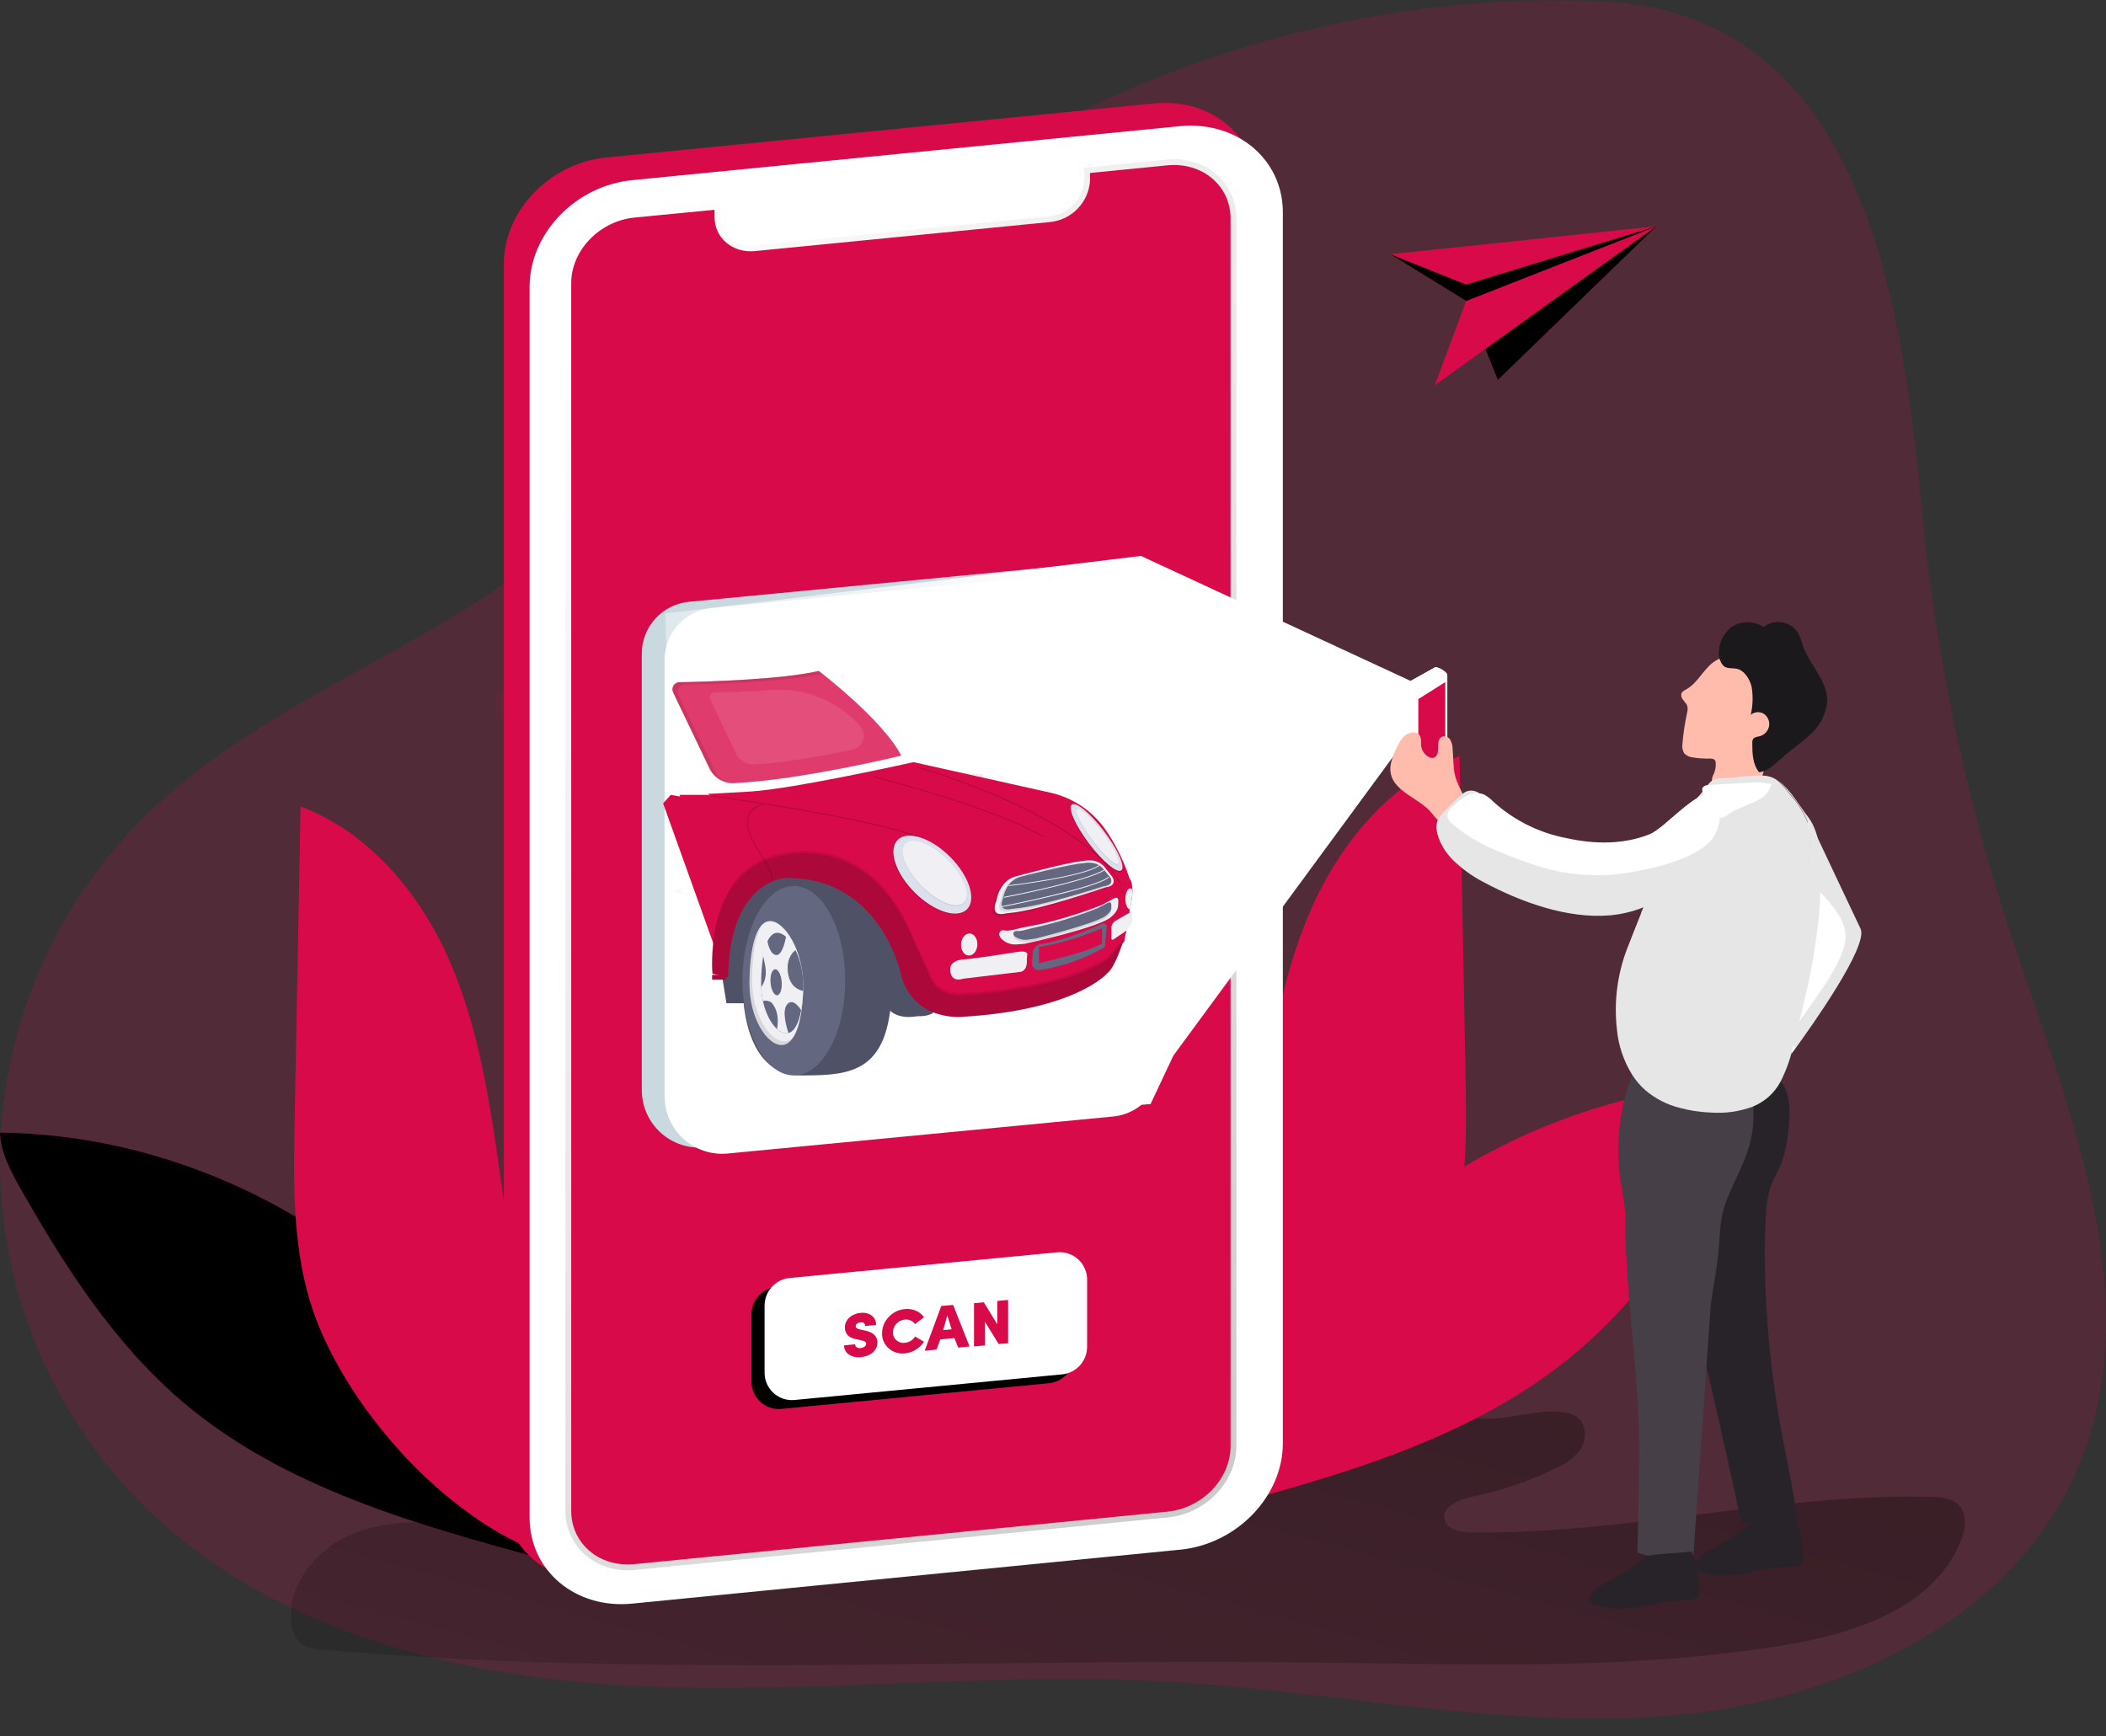 <svg width="114" height="94" viewBox="0 0 114 94" fill="none" xmlns="http://www.w3.org/2000/svg">
<rect x="0" y="0" width="114" height="94" fill="#333333" stroke="none"/>
<g clip-path="url(#clip0)">
<path opacity="0.18" d="M47.01 13.469C40.308 19.064 34.907 26.201 27.779 31.264C21.186 35.928 13.228 38.725 7.554 44.471C2.709 49.377 -0.006 56.001 -0 62.902C0.005 69.802 2.731 76.422 7.583 81.32C14.369 88.168 24.401 90.749 34.019 91.256C43.638 91.763 53.282 90.502 62.901 91.019C72.003 91.51 81.055 93.587 90.144 92.9C99.234 92.213 108.859 87.921 112.449 79.532C116.423 70.247 111.869 59.801 108.728 50.205C106.357 42.949 104.792 35.454 104.061 27.854C102.971 16.486 100.965 0.701 86.683 0.072C72.497 -0.574 57.885 4.374 47.01 13.469Z" fill="#D80A49"/>
<path d="M85.253 76.651C85.843 76.953 85.93 77.82 85.596 78.388C85.263 78.956 84.635 79.296 84.048 79.576C82.636 80.232 81.155 80.724 79.631 81.043C78.942 81.191 78.029 81.582 78.202 82.269C78.327 82.818 79.035 82.95 79.596 82.959C87.93 83.088 96.17 80.847 104.5 81.033C105.051 81.033 105.663 81.094 106.042 81.499C106.519 82.009 106.391 82.831 106.122 83.476C104.635 87.059 100.353 88.456 96.526 89.075C87.811 90.491 78.92 90.087 70.093 89.987C52.513 89.794 34.885 90.831 17.369 89.297C16.998 89.297 16.634 89.195 16.317 89.001C16.005 88.724 15.813 88.336 15.782 87.919C15.484 85.785 17.189 83.778 19.195 82.998C21.202 82.218 23.43 82.356 25.577 82.513C34.676 83.155 43.814 83.701 52.91 83.014C58.868 82.615 64.76 81.538 70.474 79.804C73.099 78.985 75.756 77.373 78.439 76.882C79.266 76.731 80.106 76.834 80.939 76.792C82.151 76.731 84.125 76.076 85.253 76.651Z" fill="url(#paint0_linear)"/>
<path d="M0 61.312C0.032 62.387 0.561 63.376 1.09 64.314C3.497 68.567 6.189 72.754 9.907 75.913C15.381 80.552 22.551 82.549 29.474 84.423C28.853 84.122 28.109 80.927 27.833 80.224C27.298 78.847 26.798 77.457 26.282 76.076C25.471 73.89 23.76 72.131 22.115 70.522C18.347 66.893 13.777 64.207 8.776 62.683C5.929 61.814 2.975 61.353 0 61.312Z" fill="#D80A49"/>
<path d="M0 61.312C0.032 62.387 0.561 63.376 1.09 64.314C3.497 68.567 6.189 72.754 9.907 75.913C15.381 80.552 22.551 82.549 29.474 84.423C28.853 84.122 28.109 80.927 27.833 80.224C27.298 78.847 26.798 77.457 26.282 76.076C25.471 73.89 23.76 72.131 22.115 70.522C18.347 66.893 13.777 64.207 8.776 62.683C5.929 61.814 2.975 61.353 0 61.312Z" fill="url(#paint1_linear)"/>
<path d="M27.087 63.688C26.522 59.732 25.942 55.723 24.353 52.056C22.763 48.39 20.01 45.067 16.269 43.661L15.949 60.66C15.885 63.931 15.83 67.267 16.766 70.404C18.413 75.9 24.119 82.35 29.619 84.167C30.433 81.524 29.064 77.528 28.657 74.786L27.087 63.688Z" fill="#D80A49"/>
<path d="M95.276 58.583C95.247 59.655 94.715 60.647 94.186 61.581C91.785 65.835 89.09 70.025 85.365 73.181C79.891 77.82 72.724 79.82 65.814 81.691C66.433 81.39 67.176 78.195 67.452 77.492C67.987 76.115 68.487 74.728 69.003 73.344C69.814 71.158 71.526 69.402 73.189 67.794C76.95 64.165 81.514 61.478 86.51 59.954C89.352 59.083 92.303 58.621 95.276 58.583Z" fill="#D80A49"/>
<path d="M95.276 58.583C95.247 59.655 94.715 60.647 94.186 61.581C91.785 65.835 89.09 70.025 85.365 73.181C79.891 77.82 72.724 79.82 65.814 81.691C66.433 81.39 67.176 78.195 67.452 77.492C67.987 76.115 68.487 74.728 69.003 73.344C69.814 71.158 71.526 69.402 73.189 67.794C76.95 64.165 81.514 61.478 86.51 59.954C89.352 59.083 92.303 58.621 95.276 58.583Z" fill="url(#paint2_linear)"/>
<path d="M68.189 60.962C68.753 57.007 69.333 52.994 70.923 49.331C72.513 45.668 75.266 42.326 79.006 40.932C79.115 46.6 79.222 52.265 79.327 57.928C79.388 61.203 79.445 64.538 78.506 67.675C76.862 73.171 71.154 79.621 65.657 81.434C64.84 78.796 66.208 74.796 66.599 72.054L68.189 60.962Z" fill="#D80A49"/>
<path d="M62.494 5.599L32.824 8.524C29.76 8.825 27.273 11.413 27.273 14.286V80.918C27.273 83.807 29.76 85.887 32.824 85.585L62.494 82.661C65.561 82.359 68.048 79.772 68.048 76.901V10.27C68.048 7.387 65.561 5.297 62.494 5.599ZM65.215 77.043C65.215 78.818 63.683 80.407 61.795 80.593L32.965 83.435C31.074 83.621 29.542 82.333 29.542 80.545V14.09C29.542 12.315 31.074 10.726 32.965 10.54L37.285 10.113V10.508C37.285 11.644 38.266 12.469 39.474 12.35L55.42 10.8C55.998 10.751 56.539 10.493 56.942 10.075C57.345 9.657 57.583 9.107 57.612 8.527V8.148L61.779 7.737C63.667 7.551 65.199 8.838 65.199 10.626L65.215 77.043Z" fill="#D80A49"/>
<path d="M63.891 6.828L34.218 9.753C31.154 10.055 28.667 12.643 28.667 15.532V82.147C28.667 85.037 31.154 87.117 34.218 86.815L63.891 83.894C66.955 83.592 69.442 81.004 69.442 78.131V11.5C69.442 8.62 66.958 6.543 63.891 6.828ZM66.612 78.272C66.612 80.048 65.08 81.637 63.189 81.823L34.343 84.664C32.452 84.85 30.92 83.563 30.92 81.775V15.32C30.92 13.545 32.452 11.952 34.343 11.766L38.679 11.358V11.75C38.679 12.886 39.66 13.711 40.869 13.593L56.817 12.023C57.394 11.972 57.933 11.714 58.335 11.297C58.737 10.88 58.975 10.332 59.006 9.753V9.365L63.189 8.951C65.08 8.764 66.612 10.055 66.612 11.84V78.272Z" fill="white"/>
<path d="M66.612 11.83V78.285C66.612 80.061 65.08 81.65 63.189 81.836L34.343 84.677C32.452 84.863 30.92 83.576 30.92 81.788V15.333C30.92 13.557 32.452 11.965 34.343 11.779L38.679 11.358V11.75C38.679 12.886 39.66 13.711 40.869 13.593L56.817 12.023C57.394 11.972 57.933 11.714 58.335 11.297C58.737 10.88 58.975 10.332 59.006 9.753V9.365L63.189 8.951C65.08 8.764 66.612 10.055 66.612 11.83Z" stroke="url(#paint3_linear)" stroke-width="0.63" stroke-miterlimit="10"/>
<path d="M66.612 11.83V78.285C66.612 80.061 65.08 81.65 63.189 81.836L34.343 84.677C32.452 84.863 30.92 83.576 30.92 81.788V15.333C30.92 13.557 32.452 11.965 34.343 11.779L38.679 11.358V11.75C38.679 12.886 39.66 13.711 40.869 13.593L56.817 12.023C57.394 11.972 57.933 11.714 58.335 11.297C58.737 10.88 58.975 10.332 59.006 9.753V9.365L63.189 8.951C65.08 8.764 66.612 10.055 66.612 11.83Z" fill="#D80A49"/>
<path d="M56.766 74.885L42.279 76.275C42.075 76.292 41.869 76.267 41.675 76.2C41.482 76.133 41.304 76.027 41.153 75.888C41.003 75.749 40.883 75.58 40.8 75.392C40.718 75.204 40.676 75.001 40.676 74.796V71.165C40.676 70.791 40.815 70.431 41.066 70.154C41.316 69.878 41.661 69.704 42.032 69.668L56.513 68.278C56.718 68.259 56.926 68.282 57.122 68.348C57.318 68.413 57.498 68.519 57.651 68.659C57.804 68.798 57.926 68.968 58.009 69.157C58.092 69.347 58.135 69.551 58.135 69.758V73.389C58.134 73.765 57.993 74.126 57.74 74.403C57.486 74.68 57.139 74.852 56.766 74.885Z" fill="url(#paint4_linear)"/>
<path d="M51.016 11.159L45.535 11.699V11.243L51.016 10.703V11.159Z" fill="url(#paint5_linear)"/>
<path d="M52.736 11.188C53.027 11.017 53.141 10.668 52.989 10.408C52.837 10.147 52.477 10.075 52.185 10.246C51.894 10.417 51.78 10.766 51.932 11.027C52.084 11.287 52.444 11.359 52.736 11.188Z" fill="url(#paint6_linear)"/>
<path d="M38.112 62.118L59.013 60.111C59.718 60.047 60.373 59.721 60.848 59.195C61.323 58.67 61.583 57.985 61.577 57.276V33.658C61.574 33.228 61.482 32.804 61.307 32.412C61.133 32.02 60.879 31.668 60.563 31.378C60.246 31.089 59.874 30.868 59.468 30.729C59.062 30.59 58.632 30.537 58.205 30.573L37.304 32.579C36.6 32.642 35.945 32.968 35.47 33.493C34.995 34.017 34.734 34.702 34.74 35.41V59.032C34.744 59.462 34.836 59.886 35.01 60.278C35.185 60.67 35.438 61.022 35.755 61.312C36.071 61.601 36.444 61.822 36.849 61.961C37.255 62.1 37.685 62.153 38.112 62.118Z" fill="#C9D9DF"/>
<path d="M39.346 62.452L60.247 60.445C60.951 60.382 61.606 60.056 62.081 59.531C62.556 59.007 62.817 58.322 62.811 57.614V33.992C62.807 33.562 62.716 33.138 62.541 32.746C62.367 32.354 62.113 32.002 61.797 31.712C61.48 31.423 61.108 31.202 60.702 31.063C60.296 30.924 59.866 30.871 59.439 30.906L38.538 32.913C37.834 32.977 37.179 33.303 36.704 33.829C36.229 34.354 35.968 35.039 35.974 35.748V59.366C35.978 59.796 36.07 60.22 36.244 60.612C36.419 61.004 36.672 61.356 36.989 61.646C37.305 61.935 37.678 62.156 38.083 62.295C38.489 62.434 38.919 62.487 39.346 62.452Z" fill="url(#paint7_linear)"/>
<path d="M57.49 74.404L43.01 75.791C42.804 75.811 42.597 75.788 42.401 75.723C42.205 75.657 42.024 75.552 41.871 75.413C41.719 75.274 41.597 75.104 41.513 74.915C41.43 74.725 41.387 74.521 41.388 74.314V70.683C41.388 70.309 41.526 69.949 41.777 69.673C42.028 69.396 42.372 69.223 42.744 69.187L57.224 67.797C57.43 67.777 57.638 67.801 57.834 67.866C58.03 67.932 58.21 68.037 58.363 68.177C58.515 68.316 58.637 68.486 58.721 68.676C58.804 68.865 58.847 69.07 58.846 69.277V72.908C58.846 73.281 58.708 73.641 58.457 73.918C58.206 74.195 57.862 74.368 57.49 74.404Z" fill="white"/>
<path d="M45.689 72.834L46.285 72.776C46.286 72.807 46.294 72.837 46.308 72.864C46.322 72.891 46.341 72.915 46.365 72.933C46.43 72.974 46.508 72.99 46.583 72.978C46.659 72.972 46.732 72.947 46.795 72.904C46.823 72.887 46.846 72.862 46.862 72.833C46.878 72.804 46.886 72.771 46.885 72.738C46.887 72.722 46.887 72.705 46.885 72.689C46.866 72.666 46.843 72.646 46.817 72.632C46.765 72.601 46.707 72.579 46.647 72.567L46.362 72.503C46.251 72.485 46.142 72.449 46.042 72.397C45.963 72.359 45.896 72.302 45.846 72.23C45.773 72.126 45.734 72.001 45.734 71.874C45.732 71.772 45.753 71.67 45.794 71.576C45.836 71.483 45.897 71.399 45.974 71.332C46.144 71.182 46.358 71.093 46.583 71.078C46.795 71.045 47.011 71.096 47.186 71.219C47.264 71.279 47.325 71.356 47.366 71.445C47.407 71.534 47.425 71.632 47.42 71.73L46.83 71.784C46.83 71.64 46.747 71.575 46.577 71.591C46.508 71.593 46.442 71.617 46.388 71.659C46.367 71.676 46.35 71.697 46.338 71.722C46.326 71.746 46.32 71.773 46.321 71.8C46.321 71.884 46.394 71.941 46.545 71.97L46.824 72.031C47.272 72.121 47.497 72.352 47.497 72.673C47.5 72.828 47.449 72.979 47.353 73.1C47.264 73.216 47.147 73.306 47.013 73.364C46.881 73.422 46.74 73.458 46.596 73.47C46.373 73.503 46.145 73.454 45.955 73.332C45.873 73.277 45.805 73.204 45.759 73.117C45.712 73.03 45.688 72.933 45.689 72.834Z" fill="#D80A49"/>
<path d="M49.532 72.356L50.016 72.635C49.904 72.811 49.752 72.96 49.574 73.068C49.395 73.18 49.193 73.248 48.984 73.267C48.827 73.287 48.669 73.273 48.518 73.226C48.367 73.18 48.228 73.102 48.109 72.998C47.992 72.897 47.899 72.772 47.836 72.631C47.773 72.49 47.743 72.337 47.747 72.182C47.747 71.852 47.877 71.535 48.109 71.299C48.335 71.049 48.648 70.895 48.984 70.869C49.186 70.847 49.39 70.876 49.577 70.956C49.753 71.032 49.906 71.154 50.019 71.309L49.529 71.681C49.472 71.596 49.392 71.529 49.298 71.489C49.198 71.443 49.087 71.425 48.978 71.437C48.802 71.452 48.639 71.534 48.522 71.665C48.402 71.789 48.336 71.955 48.337 72.128C48.334 72.208 48.349 72.288 48.381 72.362C48.413 72.436 48.461 72.502 48.522 72.555C48.584 72.61 48.656 72.651 48.735 72.675C48.813 72.7 48.896 72.707 48.978 72.696C49.092 72.688 49.202 72.651 49.298 72.59C49.393 72.531 49.473 72.451 49.532 72.356Z" fill="#D80A49"/>
<path d="M51.869 72.956L51.663 72.439L50.901 72.51L50.696 73.065L50.054 73.123L50.952 70.702L51.593 70.644L52.484 72.892L51.869 72.956ZM51.276 71.216L51.058 72.006L51.513 71.964L51.276 71.216Z" fill="#D80A49"/>
<path d="M53.984 70.429L54.571 70.375V72.715L54.058 72.76L53.314 71.553V72.837L52.724 72.892V70.551L53.256 70.503L53.984 71.694V70.429Z" fill="#D80A49"/>
<path d="M77.482 37.384L61.761 30.096L36.024 33.213L36.678 60.72L38.819 61.654L62.28 59.77L63.514 57.15L77.248 38.462L77.482 37.384Z" fill="url(#paint8_linear)"/>
<path d="M76.163 39.533V37.228C76.163 37.151 76.183 37.076 76.222 37.01C76.26 36.944 76.315 36.89 76.381 36.852L77.663 36.136C77.798 36.059 78.33 36.37 78.33 36.525L77.968 40.48L77.067 41.176L76.167 40.647L76.163 39.533Z" fill="white"/>
<path d="M76.163 39.533V37.228C76.163 37.151 76.183 37.076 76.222 37.01C76.26 36.944 76.315 36.89 76.381 36.852L77.663 36.136C77.798 36.059 78.33 36.37 78.33 36.525L77.968 40.48L77.067 41.176L76.167 40.647L76.163 39.533Z" fill="url(#paint9_linear)"/>
<path d="M76.542 39.818V37.51C76.541 37.434 76.561 37.359 76.6 37.294C76.638 37.228 76.693 37.175 76.76 37.138L78.042 36.419C78.073 36.401 78.108 36.392 78.143 36.393C78.178 36.393 78.213 36.403 78.244 36.42C78.275 36.438 78.3 36.464 78.318 36.494C78.336 36.525 78.346 36.56 78.346 36.595V40.769L77.445 41.462L76.545 40.936L76.542 39.818Z" fill="white"/>
<path d="M76.776 39.722V37.847L78.234 36.926V40.027L77.913 41.07L77.234 41.295C77.234 41.295 76.872 41.141 76.872 41.093" fill="#D80A49"/>
<path d="M97.16 56.798L96.968 57.058L97.66 47.183L97.798 45.199L97.865 44.236L98.228 45.016C98.907 46.451 100.317 49.453 100.712 50.275C101.163 51.218 97.984 55.662 97.16 56.798Z" fill="white"/>
<path opacity="0.1" d="M97.16 56.798C97.08 56.609 97.05 56.402 97.074 56.198C97.158 55.747 97.352 55.324 97.638 54.965C98.401 53.841 99.356 52.65 99.795 51.347C100.372 49.623 98.481 48.554 97.66 47.173C97.45 46.85 97.326 46.479 97.298 46.095C97.284 45.911 97.324 45.728 97.413 45.567C97.502 45.406 97.636 45.275 97.798 45.189C97.931 45.106 98.076 45.044 98.228 45.003C98.907 46.438 100.317 49.44 100.712 50.262C101.163 51.218 97.984 55.662 97.16 56.798Z" fill="#020202"/>
<path d="M92.465 83.968C92.16 84.107 91.908 84.341 91.747 84.635C91.713 84.701 91.703 84.775 91.718 84.847C91.741 84.9 91.776 84.948 91.82 84.986C91.864 85.024 91.915 85.052 91.971 85.069C92.779 85.39 93.692 85.329 94.535 85.175C95.381 84.967 96.245 84.841 97.115 84.799C97.189 84.811 97.264 84.807 97.336 84.787C97.408 84.767 97.475 84.732 97.532 84.683C97.586 84.603 97.612 84.507 97.606 84.411C97.641 83.653 97.51 82.897 97.221 82.195C97.24 82.24 94.936 82.334 94.737 82.468C94.372 82.722 94.067 83.046 93.676 83.281C93.285 83.515 92.872 83.736 92.465 83.968Z" fill="#282328"/>
<path d="M95.529 67.444C95.513 70.399 95.745 73.35 96.221 76.266C96.298 76.773 96.381 77.277 96.484 77.781C97.24 81.505 97.301 82.452 97.301 82.452H94.263C94.263 82.452 92.019 71.906 91.186 69.505C90.556 67.685 90.064 65.82 89.715 63.925C89.579 63.027 89.689 62.109 90.035 61.27C90.153 60.939 90.32 60.628 90.532 60.349C90.945 59.892 91.462 59.542 92.038 59.328C93.266 58.772 94.593 58.473 95.939 58.448C96.093 58.435 96.247 58.469 96.381 58.544C96.468 58.615 96.536 58.706 96.58 58.808C96.974 59.61 96.901 60.554 96.779 61.44C96.726 61.932 96.618 62.417 96.458 62.885C96.279 63.363 95.997 63.797 95.833 64.281C95.694 64.748 95.612 65.23 95.59 65.716C95.57 66.291 95.542 66.866 95.529 67.444Z" fill="#282328"/>
<path d="M87.913 65.113C87.977 65.497 88.002 65.886 87.987 66.275C87.974 66.972 87.997 67.67 88.055 68.365C88.224 71.675 88.724 74.972 88.728 78.285C88.728 81.11 88.635 84.064 88.635 84.064C88.635 84.064 91.093 84.822 91.66 84.253L92.606 70.609C92.75 69.579 92.971 68.532 93.045 67.495C93.109 66.593 93.128 65.829 93.465 64.962C93.843 63.999 94.381 63.09 94.673 62.089C94.862 61.447 94.943 60.779 94.913 60.111C94.923 59.906 94.867 59.704 94.753 59.533C94.641 59.417 94.504 59.328 94.353 59.273C92.651 58.516 90.885 57.745 89.022 57.761C88.872 57.749 88.722 57.781 88.59 57.854C88.464 57.958 88.374 58.098 88.33 58.256C87.645 60.066 87.434 62.023 87.718 63.938C87.792 64.352 87.856 64.731 87.913 65.113Z" fill="#473F47"/>
<path d="M78.734 41.857C78.66 41.423 78.67 40.971 78.631 40.531C78.63 40.358 78.583 40.189 78.497 40.04C78.451 39.967 78.381 39.912 78.299 39.885C78.218 39.857 78.129 39.859 78.048 39.889C77.849 39.989 77.843 40.261 77.849 40.483C77.856 40.704 77.798 40.987 77.58 41.029C77.498 41.037 77.415 41.02 77.343 40.98C77.234 40.922 77.141 40.839 77.069 40.739C76.998 40.638 76.951 40.522 76.933 40.399C76.913 40.255 76.933 40.104 76.907 39.96C76.824 39.542 76.285 39.613 76.035 39.831C75.888 39.974 75.768 40.142 75.683 40.329C75.502 40.644 75.369 40.985 75.288 41.34C75.022 42.788 76.766 43.099 77.503 44.024C77.609 44.167 77.727 44.302 77.856 44.425C77.981 44.533 78.132 44.605 78.294 44.636C78.456 44.666 78.623 44.653 78.779 44.599C78.933 44.541 79.07 44.444 79.175 44.317C79.28 44.189 79.349 44.036 79.375 43.873C79.462 43.334 79.07 42.849 78.878 42.335C78.815 42.181 78.767 42.021 78.734 41.857Z" fill="#FFBBAB"/>
<path d="M91.269 38.094C91.299 38.135 91.322 38.181 91.337 38.229C91.359 38.328 91.359 38.429 91.337 38.528C91.207 39.108 91.118 39.697 91.07 40.29C91.046 40.456 91.077 40.626 91.16 40.772C91.293 40.913 91.474 40.998 91.667 41.009C91.947 41.054 92.232 41.074 92.516 41.067C92.628 41.067 92.766 41.067 92.837 41.16C92.86 41.203 92.874 41.25 92.875 41.298C92.888 41.52 92.845 41.74 92.75 41.94C92.692 42.037 92.663 42.149 92.667 42.261C92.689 42.467 92.987 42.448 93.141 42.457C93.724 42.486 94.311 42.489 94.894 42.457C94.995 42.462 95.095 42.441 95.186 42.396C95.343 42.303 95.378 42.094 95.423 41.918C95.622 41.099 96.253 40.464 96.593 39.693C96.768 39.283 96.86 38.842 96.864 38.395C96.868 37.949 96.783 37.506 96.615 37.093C96.454 36.699 96.224 36.337 95.936 36.024C95.673 35.731 95.167 35.67 94.801 35.593C94.16 35.459 93.449 35.42 92.878 35.764C92.237 36.149 91.942 36.939 91.298 37.308C91.186 37.372 91.048 37.436 91.01 37.562C91 37.625 91.005 37.69 91.026 37.751C91.047 37.812 91.082 37.867 91.128 37.911C91.17 37.976 91.224 38.03 91.269 38.094Z" fill="#FFBBAB"/>
<path d="M93.055 35.539C93.069 35.638 93.099 35.735 93.144 35.825C93.349 36.252 93.619 36.146 93.987 36.2C94.436 36.281 94.728 36.785 94.82 37.196C94.901 37.694 94.884 38.203 94.772 38.695C94.871 38.613 94.993 38.565 95.121 38.556C95.248 38.547 95.375 38.579 95.484 38.647C95.59 38.72 95.672 38.823 95.721 38.943C95.77 39.062 95.783 39.194 95.76 39.321C95.733 39.448 95.672 39.566 95.582 39.661C95.493 39.755 95.379 39.823 95.253 39.857C95.128 39.889 94.981 39.895 94.904 39.998C94.862 40.072 94.844 40.157 94.853 40.242C94.853 40.788 94.875 41.382 95.221 41.806C95.702 41.757 96.067 41.372 96.426 41.051C96.936 40.595 97.519 40.223 98.01 39.745C98.529 39.288 98.852 38.647 98.91 37.956C98.926 36.849 97.949 35.995 97.59 34.951C97.525 34.717 97.441 34.488 97.337 34.268C97.24 34.117 97.114 33.987 96.965 33.888C96.816 33.789 96.648 33.722 96.472 33.692C96.295 33.662 96.115 33.669 95.941 33.712C95.768 33.756 95.606 33.836 95.465 33.947C95.206 33.776 94.904 33.686 94.595 33.686C94.285 33.686 93.983 33.776 93.724 33.947C93.488 34.134 93.302 34.378 93.185 34.657C93.068 34.935 93.023 35.239 93.055 35.539Z" fill="#1B191B"/>
<path d="M97.747 47.719C97.614 48.754 97.571 49.798 97.619 50.84C97.647 51.857 97.695 52.868 97.737 53.886C97.542 54.763 97.324 55.639 97.096 56.506C96.952 57.214 96.713 57.9 96.388 58.544C96.224 58.855 96.007 59.134 95.747 59.37C95.491 59.595 95.2 59.776 94.885 59.906C94.145 60.18 93.354 60.29 92.567 60.227C92.013 60.205 91.462 60.121 90.926 59.976C90.237 59.804 89.598 59.474 89.058 59.013C88.786 58.77 88.549 58.492 88.353 58.185C87.882 57.429 87.597 56.572 87.522 55.684C87.361 54.227 87.549 52.752 88.07 51.382C88.099 51.302 88.131 51.225 88.163 51.145C88.385 50.58 88.606 50.014 88.833 49.45C88.833 49.45 88.833 49.433 88.833 49.427C88.869 49.337 88.904 49.254 88.936 49.167L88.955 49.119L88.83 49.17L88.699 49.218C88.657 49.235 88.614 49.249 88.57 49.26C88.478 49.295 88.378 49.321 88.285 49.347L87.965 49.427C87.782 49.465 87.596 49.501 87.41 49.523L87.157 49.552C84.827 49.758 82.285 48.814 80.337 47.77C79.701 47.446 79.119 47.025 78.612 46.522C78.507 46.409 78.407 46.291 78.314 46.169C78.081 45.861 77.909 45.511 77.808 45.138C77.737 44.912 77.737 44.67 77.808 44.444C77.812 44.435 77.818 44.427 77.824 44.419C77.894 44.264 77.992 44.124 78.112 44.005C78.408 43.68 78.722 43.371 79.051 43.08L79.154 42.99C79.242 42.913 79.346 42.855 79.458 42.82C79.569 42.795 79.684 42.795 79.794 42.819C79.905 42.844 80.009 42.892 80.099 42.961C80.263 43.076 80.415 43.206 80.555 43.35C81.444 44.2 82.5 44.856 83.655 45.278C84.809 45.7 86.039 45.879 87.266 45.803C87.94 45.774 88.602 45.615 89.215 45.334C89.753 45.042 90.252 44.684 90.702 44.268C91.108 43.935 91.496 43.579 91.862 43.202C91.958 43.099 92.058 42.993 92.144 42.881C92.231 42.769 92.285 42.708 92.353 42.621L92.436 42.512C92.509 42.401 92.605 42.306 92.718 42.236C92.879 42.161 93.056 42.126 93.234 42.133C93.93 42.104 94.686 41.972 95.372 41.989H95.445C95.512 41.991 95.579 41.999 95.644 42.011C95.882 42.048 96.104 42.152 96.285 42.31C96.508 42.525 96.712 42.759 96.894 43.01C97.321 43.478 97.656 44.022 97.881 44.615C98.215 45.597 97.901 46.672 97.747 47.719Z" fill="white"/>
<path d="M98.548 47.613C98.546 48.727 98.461 49.838 98.295 50.939C98.151 51.931 97.974 52.91 97.737 53.886C97.695 52.868 97.647 51.857 97.619 50.84C97.571 49.798 97.614 48.754 97.747 47.719C97.901 46.676 98.215 45.597 97.891 44.595C97.665 44.003 97.331 43.459 96.904 42.99C96.722 42.739 96.518 42.505 96.295 42.29C96.936 42.775 97.442 43.677 97.865 44.217C98.587 45.164 98.542 46.483 98.548 47.613Z" fill="white"/>
<path opacity="0.1" d="M98.548 47.613C98.546 48.727 98.461 49.838 98.295 50.939C98.151 51.931 97.974 52.91 97.737 53.886C97.695 52.868 97.647 51.857 97.619 50.84C97.571 49.798 97.614 48.754 97.747 47.719C97.901 46.676 98.215 45.597 97.891 44.595C97.665 44.003 97.331 43.459 96.904 42.99C96.722 42.739 96.518 42.505 96.295 42.29C96.936 42.775 97.442 43.677 97.865 44.217C98.587 45.164 98.542 46.483 98.548 47.613Z" fill="#020202"/>
<path opacity="0.1" d="M97.747 47.719C97.614 48.754 97.571 49.798 97.619 50.84C97.647 51.857 97.695 52.868 97.737 53.886C97.542 54.763 97.324 55.639 97.096 56.506C96.952 57.214 96.713 57.9 96.388 58.544C96.224 58.855 96.007 59.134 95.747 59.37C95.491 59.595 95.2 59.776 94.885 59.906C94.145 60.18 93.354 60.29 92.567 60.227C92.013 60.205 91.462 60.121 90.926 59.976C90.237 59.804 89.598 59.474 89.058 59.013C88.786 58.77 88.549 58.492 88.353 58.185C87.882 57.429 87.597 56.572 87.522 55.684C87.361 54.227 87.549 52.752 88.07 51.382C88.099 51.302 88.131 51.225 88.163 51.145C88.416 50.592 88.64 50.026 88.833 49.45C88.833 49.45 88.833 49.433 88.833 49.427C88.859 49.331 88.881 49.241 88.904 49.148C88.88 49.158 88.856 49.166 88.83 49.17L88.699 49.218C88.657 49.235 88.614 49.249 88.57 49.26C88.478 49.295 88.378 49.321 88.285 49.347L87.965 49.427C87.782 49.465 87.596 49.501 87.41 49.523L87.157 49.552C84.795 49.793 82.372 48.868 80.337 47.77C79.701 47.446 79.119 47.025 78.612 46.522C78.507 46.409 78.407 46.291 78.314 46.169C78.081 45.861 77.909 45.511 77.808 45.138C77.737 44.912 77.737 44.67 77.808 44.444C77.812 44.435 77.818 44.427 77.824 44.419C77.894 44.264 77.992 44.124 78.112 44.005C78.408 43.68 78.722 43.371 79.051 43.08L79.154 42.99C79.242 42.913 79.346 42.855 79.458 42.82C79.569 42.795 79.684 42.795 79.794 42.819C79.905 42.844 80.009 42.892 80.099 42.961C80.263 43.076 80.415 43.206 80.555 43.35C81.444 44.2 82.5 44.856 83.655 45.278C84.809 45.7 86.039 45.879 87.266 45.803C87.94 45.774 88.602 45.615 89.215 45.334C89.753 45.042 90.252 44.684 90.702 44.268C91.108 43.935 91.496 43.579 91.862 43.202C91.958 43.099 92.058 42.993 92.144 42.881C92.231 42.769 92.285 42.708 92.353 42.621L92.436 42.512C92.509 42.401 92.605 42.306 92.718 42.236C92.879 42.161 93.056 42.126 93.234 42.133C93.93 42.104 94.686 41.972 95.372 41.989H95.445C95.512 41.991 95.579 41.999 95.644 42.011C95.877 42.063 96.096 42.165 96.285 42.31C96.508 42.525 96.712 42.759 96.894 43.01C97.321 43.478 97.656 44.022 97.881 44.615C98.215 45.597 97.901 46.672 97.747 47.719Z" fill="#020202"/>
<path d="M86.798 85.762C86.493 85.901 86.241 86.135 86.08 86.43C86.047 86.495 86.037 86.57 86.051 86.642C86.074 86.695 86.109 86.742 86.153 86.78C86.197 86.818 86.249 86.845 86.305 86.86C87.112 87.181 88.026 87.123 88.885 86.969C89.732 86.761 90.597 86.636 91.468 86.594C91.541 86.605 91.616 86.601 91.687 86.581C91.759 86.561 91.825 86.526 91.881 86.478C91.935 86.398 91.961 86.302 91.955 86.205C91.99 85.448 91.859 84.691 91.57 83.99C91.59 84.035 89.285 84.125 89.09 84.263C88.721 84.516 88.417 84.841 88.026 85.075C87.635 85.309 87.205 85.518 86.798 85.762Z" fill="#282328"/>
<path d="M82.939 46.785C81.404 46.236 79.84 45.693 78.615 44.589C78.474 44.488 78.377 44.336 78.343 44.165C78.354 44.059 78.388 43.958 78.444 43.867C78.499 43.776 78.574 43.7 78.663 43.642C78.882 43.42 79.132 43.231 79.404 43.08C79.54 43.004 79.691 42.958 79.846 42.944C80.001 42.93 80.157 42.949 80.305 43C80.51 43.103 80.694 43.244 80.849 43.414C81.977 44.43 83.364 45.112 84.856 45.385C86.308 45.706 87.907 45.725 89.301 45.16C90.109 44.839 91.865 42.711 92.651 43.022C93.436 43.334 93.09 44.904 92.708 45.392C91.885 46.441 89.798 46.939 88.542 47.176C86.673 47.547 84.739 47.412 82.939 46.785Z" fill="white"/>
<path d="M95.163 43.315C95.34 43.231 95.497 43.111 95.623 42.961C95.749 42.811 95.842 42.636 95.894 42.448C95.473 42.361 95.04 42.339 94.612 42.383L93.385 42.444L92.577 42.486C92.074 42.515 92.064 42.737 92.256 43.083C92.346 43.247 92.577 43.379 92.673 43.555C92.769 43.732 92.785 43.921 92.901 44.056C93.221 44.441 93.311 44.223 93.724 43.973C94.138 43.722 94.692 43.571 95.163 43.315Z" fill="white"/>
<path d="M75.26 13.763L89.667 12.248L79.365 16.29L75.26 13.763Z" fill="#D80A49"/>
<path d="M89.667 12.248L81.08 20.569L79.365 16.29L89.667 12.248Z" fill="#D80A49"/>
<path d="M89.667 12.248L81.08 20.569L79.365 16.29L89.667 12.248Z" fill="url(#paint10_linear)"/>
<path d="M77.667 20.855L79.365 16.29L89.667 12.248L77.667 20.855Z" fill="#D80A49"/>
<path d="M89.667 12.248L79.365 15.407L75.26 13.763L79.365 16.29L89.667 12.248Z" fill="url(#paint11_linear)"/>
<path opacity="0.1" d="M47.9 42.525H45.625V44.93H47.9V42.525Z" fill="#D80A49"/>
<path opacity="0.1" d="M47.9 47.208H45.625V49.486H47.9V47.208Z" fill="#D80A49"/>
<path opacity="0.1" d="M47.9 52.017V53.663C47.139 53.617 46.381 53.543 45.625 53.441V52.017H47.9Z" fill="#D80A49"/>
<path opacity="0.1" d="M53.208 41.892H51.692V43.411H53.208V41.892Z" fill="#D80A49"/>
<path opacity="0.1" d="M53.208 45.436H51.692V46.955H53.208V45.436Z" fill="#D80A49"/>
<path opacity="0.1" d="M58.769 45.436H57.253V46.955H58.769V45.436Z" fill="#D80A49"/>
<path opacity="0.1" d="M53.208 49.233H51.692V50.625H53.208V49.233Z" fill="#D80A49"/>
<path opacity="0.1" d="M58.769 49.233H57.253V50.625H58.769V49.233Z" fill="#D80A49"/>
<path opacity="0.1" d="M51.692 53.663V52.777H53.208V53.537L51.692 53.663Z" fill="#D80A49"/>
<path opacity="0.1" d="M26.901 37.474C26.901 37.474 26.458 38.718 27.373 38.832C27.415 38.853 27.462 38.86 27.509 38.852C27.555 38.844 27.597 38.821 27.63 38.787C27.63 38.787 27.566 38.765 27.625 38.644C27.646 38.601 27.661 38.555 27.671 38.508C27.685 38.445 27.679 38.379 27.652 38.319C27.652 38.319 27.611 37.92 27.08 37.608C27.08 37.608 26.985 37.469 26.952 37.463L26.979 37.704C26.979 37.704 27.152 37.677 27.261 37.772C27.261 37.772 26.989 37.697 26.982 37.74C26.982 37.749 27.002 37.867 27.002 37.867C27.002 37.867 27.302 37.821 27.467 37.973C27.467 37.973 27.152 37.839 27.009 37.912L27.052 38.088C27.052 38.088 27.368 38.024 27.561 38.19C27.561 38.19 27.227 38.062 27.064 38.126L27.129 38.293C27.129 38.293 27.437 38.237 27.597 38.375C27.597 38.375 27.197 38.264 27.146 38.33C27.174 38.395 27.21 38.456 27.252 38.512C27.252 38.512 27.474 38.476 27.56 38.567C27.56 38.567 27.285 38.523 27.276 38.552C27.276 38.552 27.416 38.724 27.532 38.774C27.423 38.734 27.326 38.667 27.251 38.577C27.243 38.65 27.257 38.722 27.29 38.787C27.29 38.787 27.172 38.732 27.217 38.535C27.217 38.535 27.112 38.397 27.112 38.369C27.112 38.369 27.04 38.556 27.057 38.687C27.057 38.687 26.97 38.55 27.093 38.325L27.025 38.158C27.025 38.158 26.916 38.401 26.923 38.519C26.923 38.519 26.856 38.365 27.011 38.115L26.967 37.942C26.91 38.047 26.867 38.159 26.838 38.275C26.838 38.275 26.806 38.118 26.957 37.89L26.941 37.772C26.941 37.772 26.864 37.92 26.846 37.965C26.828 38.01 26.814 38.008 26.814 38.008C26.827 37.903 26.869 37.804 26.933 37.722C26.933 37.722 26.916 37.474 26.901 37.474Z" fill="#D80A49"/>
<path d="M59.528 51.838L60.017 52.397L60.792 50.918L60.722 50.752L59.528 51.838Z" fill="#D80A49"/>
<path opacity="0.2" d="M59.528 51.838L60.017 52.397L60.792 50.918L60.722 50.752L59.528 51.838Z" fill="black"/>
<path d="M35.894 43.491L39.269 52.904V50.521L40.208 47.854L42.811 46.709L46.111 48.197L47.292 48.564L47.395 46.393L43.471 44.47L41.644 43.599L37.463 43.236L36.31 43.032L35.894 43.491Z" fill="#D80A49"/>
<path d="M37.449 44.448L40.55 44.803C40.409 43.567 41.328 43.567 41.328 43.567L38.226 43.032H36.778" fill="#D80A49"/>
<path d="M39.325 54.312H41.514L47.853 54.103C47.853 54.103 47.99 55.292 49.659 55.012C49.659 55.012 50.579 55.071 50.678 54.579C50.776 54.087 48.584 49.545 48.584 49.545L45.595 47.349L42.886 46.702L40.941 47.265L39.705 49.2L38.927 51.848L39.325 54.312Z" fill="#636780"/>
<path opacity="0.2" d="M39.325 54.312H41.514L47.853 54.103C47.853 54.103 47.99 55.292 49.659 55.012C49.659 55.012 50.579 55.071 50.678 54.579C50.776 54.087 48.584 49.545 48.584 49.545L45.595 47.349L42.886 46.702L40.941 47.265L39.705 49.2L38.927 51.848L39.325 54.312Z" fill="black"/>
<path d="M36.775 36.932C38.294 36.905 42.318 36.789 44.32 36.324C44.32 36.324 47.755 38.934 48.785 40.904C48.785 40.904 43.43 42.219 39.731 42.397C39.457 42.41 39.185 42.341 38.949 42.199C38.713 42.058 38.524 41.849 38.405 41.6L36.438 37.488C36.41 37.43 36.397 37.365 36.4 37.3C36.403 37.235 36.422 37.172 36.455 37.117C36.489 37.062 36.536 37.016 36.592 36.983C36.648 36.951 36.711 36.934 36.775 36.932Z" fill="#D80A49"/>
<path opacity="0.2" d="M36.775 36.932C38.294 36.905 42.318 36.789 44.32 36.324C44.32 36.324 47.755 38.934 48.785 40.904C48.785 40.904 43.43 42.219 39.731 42.397C39.457 42.41 39.185 42.341 38.949 42.199C38.713 42.058 38.524 41.849 38.405 41.6L36.438 37.488C36.41 37.43 36.397 37.365 36.4 37.3C36.403 37.235 36.422 37.172 36.455 37.117C36.489 37.062 36.536 37.016 36.592 36.983C36.648 36.951 36.711 36.934 36.775 36.932Z" fill="white"/>
<path opacity="0.1" d="M38.69 37.488C39.324 37.477 40.562 37.444 41.77 37.353C42.66 37.285 43.553 37.424 44.381 37.761C45.208 38.097 45.947 38.621 46.539 39.292L46.578 39.337C46.664 39.437 46.723 39.557 46.748 39.686C46.774 39.815 46.765 39.948 46.724 40.073C46.682 40.198 46.609 40.31 46.512 40.398C46.414 40.485 46.295 40.546 46.167 40.573C44.834 40.861 42.563 41.3 40.811 41.385C40.613 41.395 40.418 41.346 40.248 41.245C40.078 41.144 39.941 40.994 39.856 40.815L38.449 37.883C38.428 37.841 38.419 37.795 38.422 37.749C38.424 37.703 38.438 37.658 38.462 37.619C38.486 37.58 38.519 37.547 38.559 37.524C38.599 37.501 38.644 37.489 38.69 37.488Z" fill="white"/>
<path d="M61.148 49.376C61.188 49.527 61.281 49.942 61.134 50.054C61.077 50.096 61.029 50.201 60.991 50.325C60.931 50.536 60.889 50.751 60.862 50.968L59.323 52.706L56.72 53.735L50.495 54.169L46.737 47.996L38.295 42.981L40.6 42.852C42.905 42.723 49.45 41.26 49.45 41.26L56.853 42.911C58.05 43.177 59.108 43.88 59.822 44.887C60.723 46.161 61.136 47.541 61.136 47.541C61.247 47.676 61.29 47.896 61.297 48.139C61.305 48.533 61.216 48.982 61.167 49.196C61.148 49.277 61.136 49.324 61.136 49.324C61.136 49.324 61.14 49.342 61.148 49.376Z" fill="#D80A49"/>
<path opacity="0.1" d="M38.568 52.589C38.568 52.589 38.117 47.746 41.498 46.431C41.498 46.431 46.255 44.415 49.05 49.895L50.47 53.02C50.47 53.02 50.875 53.789 51.98 53.767C51.98 53.767 57.187 53.609 59.935 51.842L60.792 50.844C60.792 50.844 60.364 52.247 59.935 52.564C59.935 52.564 58.244 54.556 52.09 54.919C52.09 54.919 49.574 55.191 48.815 52.791C48.815 52.791 47.785 47.357 42.556 47.402C42.556 47.402 39.483 47.462 39.408 52.776L38.568 52.589Z" fill="black"/>
<path d="M38.568 52.714C38.568 52.714 38.117 47.872 41.498 46.558C41.498 46.558 46.254 44.542 49.048 50.02L50.468 53.144C50.468 53.144 50.874 53.914 51.978 53.891C51.978 53.891 57.185 53.733 59.932 51.967L60.792 50.971C60.792 50.971 60.364 52.374 59.935 52.691C59.935 52.691 58.245 54.684 52.091 55.046C52.091 55.046 49.575 55.318 48.816 52.918C48.816 52.918 47.787 47.485 42.558 47.53C42.558 47.53 39.486 47.591 39.41 52.903L38.568 52.714Z" fill="#D80A49"/>
<path opacity="0.2" d="M38.568 52.714C38.568 52.714 38.117 47.872 41.498 46.558C41.498 46.558 46.254 44.542 49.048 50.02L50.468 53.144C50.468 53.144 50.874 53.914 51.978 53.891C51.978 53.891 57.185 53.733 59.932 51.967L60.792 50.971C60.792 50.971 60.364 52.374 59.935 52.691C59.935 52.691 58.245 54.684 52.091 55.046C52.091 55.046 49.575 55.318 48.816 52.918C48.816 52.918 47.787 47.485 42.558 47.53C42.558 47.53 39.486 47.591 39.41 52.903L38.568 52.714Z" fill="black"/>
<path opacity="0.2" d="M41.834 47.58L41.788 47.588C41.788 47.583 41.69 47.02 41.368 46.573C40.693 45.636 40.472 45 40.447 44.576C40.435 44.428 40.453 44.281 40.502 44.141C40.607 43.854 40.889 43.643 41.273 43.538L41.354 43.551C40.986 43.652 40.645 43.884 40.544 44.156C40.495 44.294 40.477 44.44 40.489 44.585C40.517 45.001 40.737 45.624 41.402 46.547C41.735 47.002 41.833 47.575 41.834 47.58Z" fill="black"/>
<path opacity="0.2" d="M56.471 45.31C53.539 43.635 47.331 42.077 47.268 42.062L47.28 42.019C47.343 42.035 53.557 43.594 56.494 45.272L56.471 45.31Z" fill="black"/>
<path opacity="0.2" d="M60.626 47.841C59.541 45.895 56.621 44.291 54.362 43.287C52.834 42.613 51.267 42.035 49.67 41.557L49.682 41.513C51.281 41.991 52.85 42.57 54.38 43.245C56.645 44.251 59.574 45.861 60.665 47.818L60.626 47.841Z" fill="black"/>
<path opacity="0.1" d="M60.698 47.208C60.929 47.034 60.517 46.096 59.778 45.114C59.039 44.131 58.252 43.476 58.021 43.65C57.79 43.825 58.202 44.762 58.942 45.745C59.681 46.727 60.467 47.382 60.698 47.208Z" fill="black"/>
<path d="M60.699 47.117C60.929 46.943 60.517 46.005 59.778 45.022C59.039 44.04 58.252 43.385 58.021 43.559C57.791 43.733 58.203 44.671 58.942 45.654C59.681 46.636 60.468 47.291 60.699 47.117Z" fill="#DCE0ED"/>
<path opacity="0.1" d="M60.526 46.812C60.676 46.699 60.302 45.949 59.692 45.138C59.081 44.327 58.465 43.761 58.315 43.874C58.165 43.987 58.538 44.736 59.149 45.547C59.759 46.359 60.376 46.925 60.526 46.812Z" fill="black"/>
<path d="M60.526 46.766C60.676 46.653 60.302 45.904 59.692 45.093C59.081 44.281 58.465 43.715 58.315 43.828C58.165 43.942 58.538 44.691 59.149 45.502C59.759 46.313 60.376 46.88 60.526 46.766Z" fill="#F0F0F4"/>
<path opacity="0.1" d="M53.81 48.842C53.81 48.842 53.96 47.734 54.844 47.486C54.844 47.486 57.85 46.629 58.505 46.617C58.505 46.617 59.181 46.413 59.629 46.91L60.088 47.52C60.088 47.52 60.408 48.017 59.698 48.107C59.698 48.107 56.064 49.419 54.488 49.555C54.399 49.563 54.31 49.576 54.222 49.595C53.992 49.642 53.508 49.656 53.81 48.842Z" fill="black"/>
<path d="M53.937 48.747C53.937 48.747 54.086 47.686 54.97 47.448C54.97 47.448 57.976 46.627 58.631 46.615C58.631 46.615 59.307 46.419 59.755 46.896L60.214 47.48C60.214 47.48 60.534 47.956 59.824 48.043C59.824 48.043 56.191 49.3 54.615 49.431C54.525 49.438 54.436 49.451 54.349 49.469C54.118 49.514 53.635 49.527 53.937 48.747Z" fill="#F0F0F4"/>
<path opacity="0.1" d="M54.184 48.685C54.184 48.685 54.325 47.716 55.155 47.499C55.155 47.499 57.986 46.747 58.601 46.738C58.601 46.738 59.239 46.559 59.66 46.994L60.092 47.529C60.092 47.529 60.394 47.964 59.724 48.043C59.724 48.043 56.304 49.192 54.821 49.31C54.737 49.318 54.654 49.329 54.572 49.345C54.354 49.383 53.9 49.397 54.184 48.685Z" fill="black"/>
<path d="M54.309 48.589C54.309 48.589 54.446 47.67 55.26 47.46C55.26 47.46 58.031 46.745 58.634 46.737C58.634 46.737 59.258 46.566 59.67 46.98L60.093 47.491C60.093 47.491 60.389 47.905 59.733 47.98C59.733 47.98 56.384 49.073 54.932 49.186C54.85 49.193 54.769 49.204 54.689 49.219C54.475 49.256 54.03 49.267 54.309 48.589Z" fill="#636780"/>
<path d="M54.604 47.968L54.599 47.925C54.639 47.921 58.639 47.453 59.5 46.828L59.528 46.862C58.657 47.493 54.769 47.947 54.604 47.968Z" fill="#F0F0F4"/>
<path d="M54.354 48.6L54.346 48.554C54.39 48.546 58.804 47.694 59.756 47.081L59.781 47.121C58.821 47.739 54.398 48.592 54.354 48.6Z" fill="#F0F0F4"/>
<path d="M54.228 49.107L54.219 49.061C54.272 49.05 59.372 48.048 60.003 47.461L60.033 47.496C59.395 48.092 54.438 49.066 54.228 49.107Z" fill="#F0F0F4"/>
<path opacity="0.1" d="M59.584 49.019C59.584 49.019 57.631 49.817 55.578 50.175C55.396 50.207 55.217 50.246 55.039 50.294C54.831 50.349 54.535 50.412 54.374 50.371C54.11 50.303 53.963 50.619 54.249 50.867L54.267 50.882C54.37 50.971 54.491 51.039 54.622 51.081C54.752 51.123 54.89 51.139 55.027 51.128L55.467 51.092C55.467 51.092 59.033 50.326 60.028 49.729C60.028 49.729 60.482 49.424 60.517 49.081C60.551 48.738 60.593 48.467 60.233 48.67C59.873 48.873 59.584 49.019 59.584 49.019Z" fill="black"/>
<path d="M59.583 49.015C59.511 49.044 57.594 49.82 55.578 50.172C55.397 50.204 55.217 50.243 55.039 50.291C54.832 50.347 54.535 50.41 54.375 50.369C54.108 50.301 53.964 50.617 54.25 50.865L54.258 50.873C54.364 50.965 54.489 51.035 54.623 51.079C54.758 51.123 54.9 51.14 55.042 51.128L55.465 51.093H55.471C55.594 51.067 59.049 50.317 60.026 49.73H60.03C60.061 49.709 60.484 49.413 60.517 49.082C60.551 48.738 60.593 48.467 60.233 48.67C59.89 48.863 59.613 49.006 59.588 49.019L59.583 49.015Z" fill="#F0F0F4"/>
<path opacity="0.1" d="M59.372 49.309C59.372 49.309 57.798 49.951 56.108 50.316C55.941 50.352 55.774 50.394 55.609 50.441C55.444 50.488 55.208 50.544 55.077 50.528C54.852 50.498 54.745 50.718 54.997 50.865L55.005 50.87C55.195 50.982 55.419 51.026 55.639 50.996L56.028 50.944C56.028 50.944 58.976 50.217 59.778 49.758C59.778 49.758 60.145 49.527 60.155 49.295C60.164 49.063 60.187 48.883 59.896 49.038C59.605 49.192 59.372 49.309 59.372 49.309Z" fill="black"/>
<path d="M59.374 49.181C59.341 49.195 57.782 49.828 56.11 50.19C55.942 50.226 55.775 50.268 55.609 50.315C55.444 50.361 55.208 50.418 55.077 50.401C54.852 50.372 54.745 50.591 54.997 50.74C55.193 50.854 55.423 50.9 55.648 50.869L56.027 50.817C56.088 50.802 58.983 50.085 59.779 49.633C59.791 49.624 60.146 49.397 60.155 49.169C60.164 48.941 60.188 48.755 59.896 48.912C59.605 49.069 59.385 49.177 59.371 49.184L59.374 49.181Z" fill="#636780"/>
<path opacity="0.1" d="M52.919 51.158C52.935 50.828 52.751 50.551 52.507 50.538C52.263 50.526 52.051 50.784 52.035 51.114C52.019 51.444 52.203 51.722 52.447 51.734C52.691 51.746 52.902 51.488 52.919 51.158Z" fill="black"/>
<path d="M52.906 51.155C52.922 50.826 52.738 50.548 52.494 50.536C52.25 50.524 52.04 50.782 52.023 51.111C52.007 51.441 52.191 51.718 52.435 51.73C52.678 51.743 52.889 51.485 52.906 51.155Z" fill="#F0F0F4"/>
<path opacity="0.1" d="M55.083 51.657C55.083 51.657 52.769 51.998 52.155 52.031C51.541 52.064 51.449 52.393 51.449 52.393C51.449 52.393 51.301 53.228 52.153 52.986L55.176 52.657C55.176 52.657 55.586 52.668 55.586 52.13V52.009C55.587 51.941 55.594 51.874 55.607 51.807C55.623 51.723 55.579 51.587 55.083 51.657Z" fill="black"/>
<path d="M55.081 51.533C55.081 51.533 52.767 51.904 52.153 51.94C51.54 51.975 51.449 52.335 51.449 52.335C51.449 52.335 51.301 53.246 52.153 52.982L55.177 52.623C55.177 52.623 55.586 52.635 55.586 52.048V51.916C55.587 51.842 55.594 51.769 55.607 51.696C55.624 51.605 55.577 51.456 55.081 51.533Z" fill="#F0F0F4"/>
<path d="M61.211 50.048C61.151 50.091 61.099 50.198 61.058 50.324L60.262 50.867C60.252 50.873 60.241 50.877 60.229 50.878C60.217 50.879 60.206 50.877 60.195 50.871C60.184 50.866 60.175 50.858 60.169 50.849C60.163 50.839 60.16 50.828 60.16 50.816V50.246C60.16 50.165 60.181 50.084 60.223 50.013C60.265 49.942 60.325 49.883 60.398 49.84L61.226 49.36C61.269 49.512 61.37 49.933 61.211 50.048Z" fill="#F0F0F4"/>
<path d="M55.898 51.592L55.864 52.134C55.859 52.188 55.867 52.242 55.887 52.292C55.907 52.343 55.938 52.388 55.978 52.425C56.018 52.463 56.066 52.49 56.118 52.507C56.171 52.523 56.226 52.528 56.281 52.52C57.526 52.325 58.723 51.901 59.81 51.271L59.906 50.164C59.909 50.137 59.904 50.11 59.893 50.085C59.882 50.06 59.864 50.039 59.842 50.023C59.82 50.007 59.794 49.996 59.767 49.993C59.739 49.99 59.712 49.995 59.686 50.005C59.068 50.277 57.412 50.972 56.361 51.105C56.238 51.121 56.125 51.178 56.041 51.267C55.956 51.356 55.906 51.47 55.898 51.592Z" fill="#636780"/>
<path d="M56.242 51.268V52.144C56.242 52.144 59.035 51.507 59.654 51.077V50.246C58.566 50.725 57.42 51.069 56.242 51.268Z" fill="#D80A49"/>
<path d="M61.129 49.233C60.942 49.223 60.792 48.971 60.792 48.664C60.792 48.356 60.948 48.094 61.137 48.094C61.168 48.095 61.197 48.101 61.225 48.112C61.252 48.122 61.276 48.137 61.296 48.155C61.311 48.557 61.193 49.014 61.129 49.233Z" fill="#D80A49"/>
<path d="M61.17 49.233C61.03 49.223 60.918 48.972 60.918 48.664C60.918 48.357 61.035 48.094 61.177 48.094C61.2 48.095 61.222 48.101 61.243 48.112C61.263 48.123 61.282 48.138 61.296 48.156C61.307 48.557 61.218 49.015 61.17 49.233Z" fill="#F0F0F4"/>
<path d="M48.279 53.09C48.279 58.11 46.135 58.219 43.339 58.219C41.105 58.219 40.191 55.923 40.191 53.09C40.191 50.257 40.908 47.968 43.142 47.968C45.375 47.968 48.279 50.258 48.279 53.09Z" fill="#636780"/>
<path opacity="0.2" d="M48.279 53.09C48.279 58.11 46.135 58.219 43.339 58.219C41.105 58.219 40.191 55.923 40.191 53.09C40.191 50.257 40.908 47.968 43.142 47.968C45.375 47.968 48.279 50.258 48.279 53.09Z" fill="black"/>
<path d="M42.971 58.219C44.507 58.219 45.752 55.924 45.752 53.093C45.752 50.262 44.507 47.968 42.971 47.968C41.435 47.968 40.191 50.262 40.191 53.093C40.191 55.924 41.435 58.219 42.971 58.219Z" fill="#636780"/>
<path d="M43.477 53.301C43.477 55.118 43.095 56.574 42.303 56.574C41.511 56.574 40.57 55.101 40.57 53.282C40.57 51.462 40.899 49.866 41.691 49.866C42.483 49.866 43.477 51.484 43.477 53.301Z" fill="#F0F0F4"/>
<path d="M43.477 53.285C43.477 53.424 43.474 53.558 43.469 53.688C43.458 54.033 43.422 54.375 43.361 54.714C43.237 55.378 43.011 55.838 42.676 55.926C42.638 55.936 42.598 55.941 42.558 55.941C42.397 55.941 42.229 55.861 42.067 55.716C41.748 55.431 41.458 54.897 41.307 54.235C41.252 53.987 41.219 53.736 41.208 53.482C41.204 53.413 41.202 53.342 41.202 53.27C41.198 52.781 41.233 52.293 41.306 51.81C41.346 51.524 41.423 51.245 41.534 50.98C41.669 50.678 41.85 50.499 42.08 50.499C42.236 50.499 42.401 50.581 42.562 50.728C42.754 50.904 42.939 51.171 43.092 51.499C43.346 52.058 43.477 52.668 43.477 53.285Z" fill="#636780"/>
<path d="M43.477 53.644C43.466 53.995 43.429 54.344 43.368 54.69C43.353 54.663 42.916 53.94 42.586 54.404C42.344 54.745 42.547 55.519 42.68 55.926C42.641 55.936 42.601 55.941 42.56 55.941C42.399 55.941 42.229 55.859 42.066 55.711V55.658C42.066 55.658 42.261 54.792 41.742 54.257C41.742 54.257 41.491 54.114 41.302 54.2C41.247 53.948 41.213 53.691 41.202 53.433C41.246 53.383 41.549 53.01 41.425 52.31C41.378 52.045 41.336 51.857 41.301 51.728C41.342 51.437 41.419 51.152 41.53 50.882C41.53 50.882 41.63 51.656 42.011 51.702C42.392 51.747 42.559 50.656 42.563 50.625C42.757 50.805 42.943 51.077 43.097 51.412C43.097 51.412 42.488 51.775 42.666 52.739C42.791 53.425 43.232 53.6 43.477 53.644Z" fill="#F0F0F4"/>
<path d="M42.07 53.881C42.236 53.867 42.345 53.541 42.313 53.152C42.281 52.763 42.121 52.459 41.955 52.472C41.788 52.486 41.68 52.812 41.711 53.201C41.743 53.59 41.904 53.895 42.07 53.881Z" fill="#636780"/>
<path opacity="0.2" d="M49.67 45.269L49.651 45.31C49.633 45.301 48.073 44.644 42.288 43.685C42.018 43.64 41.739 43.595 41.45 43.548C41.423 43.545 41.398 43.54 41.37 43.536C40.444 43.389 39.422 43.236 38.295 43.075L38.301 43.032C39.828 43.246 41.161 43.451 42.325 43.646C48.095 44.604 49.651 45.262 49.67 45.269Z" fill="black"/>
<path opacity="0.1" d="M38.678 41.693L36.72 37.614C36.692 37.556 36.679 37.492 36.683 37.428C36.686 37.364 36.705 37.301 36.739 37.247C36.772 37.192 36.819 37.147 36.874 37.115C36.929 37.083 36.992 37.066 37.056 37.064C38.547 37.037 42.468 36.925 44.488 36.479C44.361 36.379 44.288 36.324 44.288 36.324C42.293 36.785 38.285 36.9 36.773 36.928C36.709 36.929 36.647 36.946 36.591 36.978C36.536 37.01 36.489 37.055 36.456 37.11C36.422 37.165 36.403 37.227 36.4 37.291C36.396 37.355 36.409 37.419 36.437 37.477L38.396 41.555C38.476 41.721 38.587 41.871 38.725 41.994C38.862 42.117 39.023 42.212 39.197 42.272C38.973 42.132 38.793 41.931 38.678 41.693Z" fill="black"/>
<path d="M39.306 52.777H38.548V53.03H39.306V52.777Z" fill="#D80A49"/>
<path opacity="0.2" d="M39.306 52.777H38.548V53.03H39.306V52.777Z" fill="black"/>
<path opacity="0.1" d="M42.453 56.373C41.659 56.373 40.716 54.905 40.716 53.094C40.716 51.852 40.868 50.713 41.224 50.119C40.766 50.623 40.57 51.893 40.57 53.294C40.57 55.105 41.514 56.574 42.307 56.574C42.575 56.574 42.796 56.407 42.971 56.118C42.824 56.283 42.651 56.373 42.453 56.373Z" fill="black"/>
<path opacity="0.1" d="M52.298 49.272C52.828 48.741 52.419 47.469 51.383 46.432C50.347 45.395 49.078 44.985 48.547 45.516C48.016 46.047 48.426 47.319 49.462 48.356C50.497 49.393 51.767 49.803 52.298 49.272Z" fill="black"/>
<path d="M52.343 49.227C52.874 48.696 52.464 47.424 51.428 46.387C50.393 45.35 49.123 44.94 48.592 45.471C48.062 46.002 48.471 47.274 49.507 48.311C50.543 49.348 51.813 49.758 52.343 49.227Z" fill="#DCE0ED"/>
<path opacity="0.1" d="M52.189 48.903C52.578 48.514 52.181 47.484 51.302 46.604C50.423 45.724 49.395 45.326 49.007 45.716C48.618 46.105 49.015 47.135 49.894 48.015C50.773 48.895 51.8 49.293 52.189 48.903Z" fill="black"/>
<path d="M52.189 48.857C52.578 48.468 52.181 47.438 51.302 46.558C50.423 45.678 49.396 45.281 49.007 45.67C48.618 46.059 49.015 47.089 49.894 47.969C50.773 48.849 51.8 49.247 52.189 48.857Z" fill="#F0F0F4"/>
<g opacity="0.1">
<path opacity="0.1" d="M43.039 43.278C43.018 43.318 42.863 43.41 42.674 43.513C42.656 43.375 42.644 43.271 42.641 43.239C42.63 43.121 42.881 42.593 42.881 42.593C42.881 42.593 43.362 41.947 43.351 41.85C43.34 41.752 43.537 41.474 43.537 41.474L43.973 40.766C43.949 40.82 43.94 40.879 43.948 40.938C43.956 40.996 43.98 41.052 44.017 41.097C44.149 41.269 44.039 41.614 44.039 41.614L44.066 42.048V42.092C44.051 42.107 43.98 42.174 43.825 42.314C43.682 42.443 43.708 42.483 43.724 42.493C43.691 42.552 43.731 42.562 43.731 42.562C43.744 42.562 43.757 42.561 43.769 42.559L43.734 42.591C43.468 42.84 43.078 43.208 43.039 43.278Z" fill="url(#paint12_linear)"/>
</g>
<path opacity="0.03" d="M37.537 47.968C37.537 47.968 36.588 48.09 36.399 48.297C36.399 48.297 37.233 48.358 37.267 48.474C37.267 48.474 36.791 48.133 36.658 48.219L37.537 47.968Z" fill="black"/>
<path opacity="0.3" d="M41.075 54.559C41.082 54.6 41.085 54.641 41.088 54.677C41.089 54.722 41.119 54.766 41.171 54.8L41.175 54.802C41.194 54.718 41.203 54.633 41.202 54.549C41.189 54.56 41.134 54.561 41.075 54.559Z" fill="white"/>
</g>
<defs>
<linearGradient id="paint0_linear" x1="73.215" y1="39.995" x2="47.595" y2="134.15" gradientUnits="userSpaceOnUse">
<stop offset="0.01"/>
<stop offset="0.13" stop-opacity="0.69"/>
<stop offset="0.25" stop-opacity="0.32"/>
<stop offset="1" stop-opacity="0"/>
</linearGradient>
<linearGradient id="paint1_linear" x1="3448.5" y1="4694.48" x2="321.511" y2="8091.8" gradientUnits="userSpaceOnUse">
<stop offset="0.01"/>
<stop offset="0.13" stop-opacity="0.69"/>
<stop offset="0.25" stop-opacity="0.32"/>
<stop offset="1" stop-opacity="0"/>
</linearGradient>
<linearGradient id="paint2_linear" x1="-33183.9" y1="4494.69" x2="-30057.2" y2="7890.39" gradientUnits="userSpaceOnUse">
<stop offset="0.01"/>
<stop offset="0.13" stop-opacity="0.69"/>
<stop offset="0.25" stop-opacity="0.32"/>
<stop offset="1" stop-opacity="0"/>
</linearGradient>
<linearGradient id="paint3_linear" x1="19.936" y1="27.99" x2="73.921" y2="70.639" gradientUnits="userSpaceOnUse">
<stop stop-color="white"/>
<stop offset="1" stop-color="#CBCBCB"/>
</linearGradient>
<linearGradient id="paint4_linear" x1="3288.45" y1="1789.13" x2="3191.07" y2="2499.29" gradientUnits="userSpaceOnUse">
<stop offset="0.01"/>
<stop offset="0.13" stop-opacity="0.69"/>
<stop offset="0.25" stop-opacity="0.32"/>
<stop offset="1" stop-opacity="0"/>
</linearGradient>
<linearGradient id="paint5_linear" x1="393.203" y1="148.718" x2="394.229" y2="159.84" gradientUnits="userSpaceOnUse">
<stop stop-color="white"/>
<stop offset="1" stop-color="#CBCBCB"/>
</linearGradient>
<linearGradient id="paint6_linear" x1="179.335" y1="195.282" x2="180.721" y2="204.076" gradientUnits="userSpaceOnUse">
<stop stop-color="white"/>
<stop offset="1" stop-color="#CBCBCB"/>
</linearGradient>
<linearGradient id="paint7_linear" x1="4826.75" y1="4053.78" x2="7295.87" y2="4786.75" gradientUnits="userSpaceOnUse">
<stop stop-color="white"/>
<stop offset="1" stop-color="#CBCBCB"/>
</linearGradient>
<linearGradient id="paint8_linear" x1="52.543" y1="6.351" x2="17.225" y2="13.276" gradientUnits="userSpaceOnUse">
<stop offset="0.01" stop-color="white"/>
<stop offset="1" stop-color="white" stop-opacity="0"/>
</linearGradient>
<linearGradient id="paint9_linear" x1="638.523" y1="671.812" x2="663.221" y2="683.008" gradientUnits="userSpaceOnUse">
<stop stop-color="white"/>
<stop offset="1" stop-color="#CBCBCB"/>
</linearGradient>
<linearGradient id="paint10_linear" x1="2678.59" y1="310.816" x2="2976.08" y2="710.188" gradientUnits="userSpaceOnUse">
<stop offset="0.01"/>
<stop offset="0.13" stop-opacity="0.69"/>
<stop offset="0.25" stop-opacity="0.32"/>
<stop offset="1" stop-opacity="0"/>
</linearGradient>
<linearGradient id="paint11_linear" x1="3781.91" y1="117.134" x2="3781.91" y2="292.066" gradientUnits="userSpaceOnUse">
<stop offset="0.01"/>
<stop offset="0.13" stop-opacity="0.69"/>
<stop offset="0.25" stop-opacity="0.32"/>
<stop offset="1" stop-opacity="0"/>
</linearGradient>
<linearGradient id="paint12_linear" x1="959.853" y1="1499.55" x2="999.22" y2="1499.55" gradientUnits="userSpaceOnUse">
<stop stop-color="#808080" stop-opacity="0.25"/>
<stop offset="0.54" stop-color="#808080" stop-opacity="0.12"/>
<stop offset="1" stop-color="#808080" stop-opacity="0.1"/>
</linearGradient>
<clipPath id="clip0">
<rect width="114" height="93.024" fill="white"/>
</clipPath>
</defs>
</svg>
